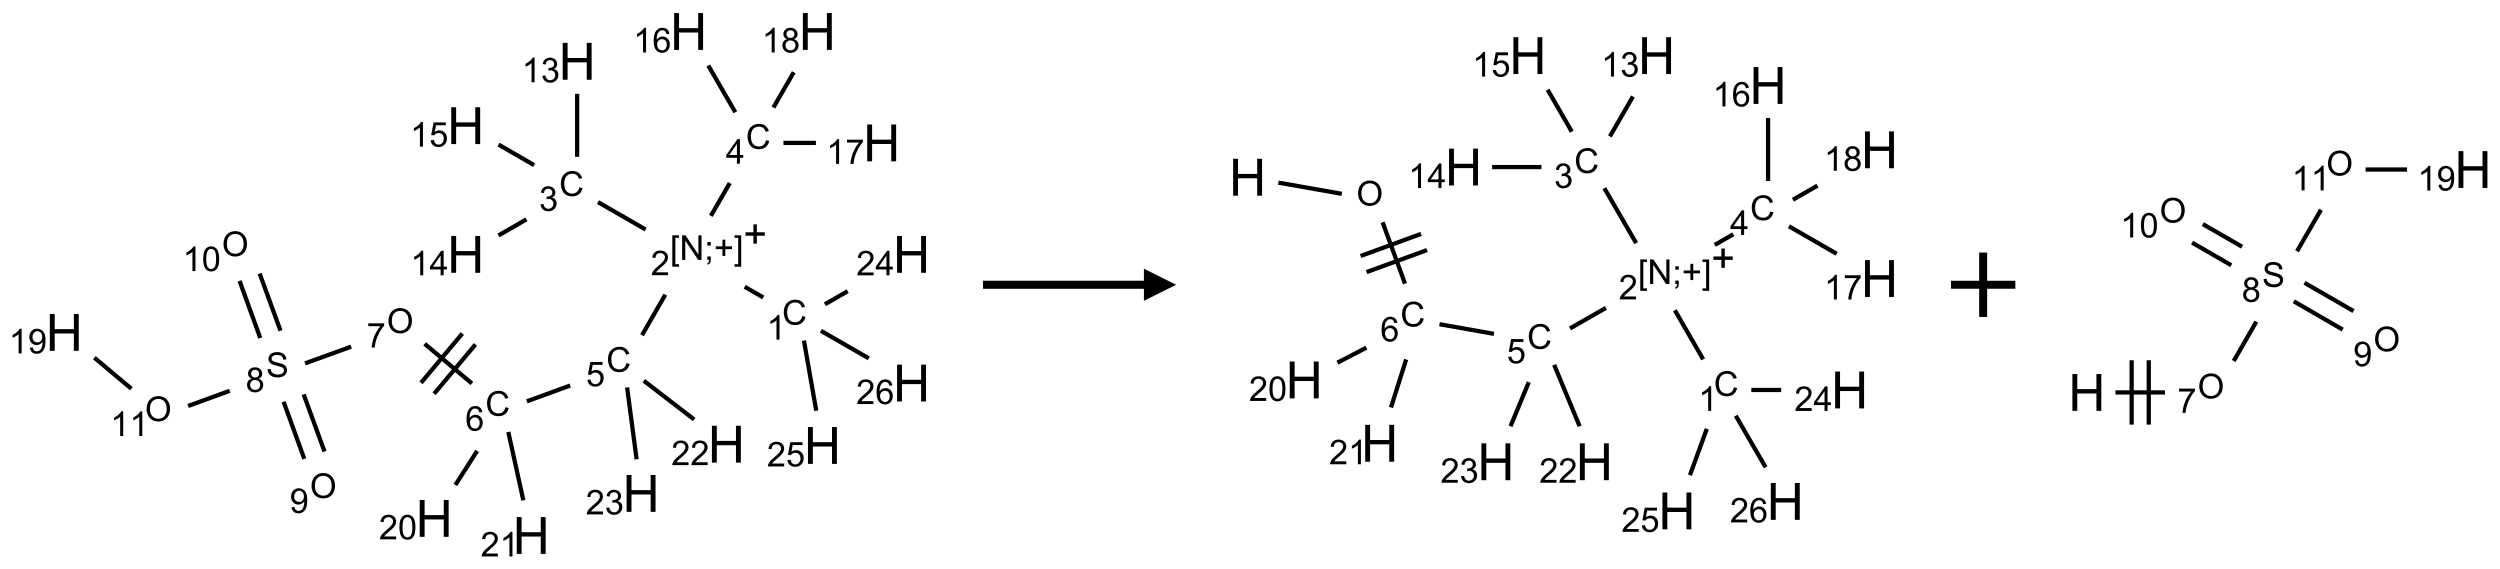 <?xml version="1.0" encoding="UTF-8"?>
<svg xmlns="http://www.w3.org/2000/svg" xmlns:xlink="http://www.w3.org/1999/xlink" width="777" height="177" viewBox="0 0 777 177">
<defs>
<g>
<g id="glyph-0-0">
<path d="M 1.332 0 L 1.332 -6.668 L 6.668 -6.668 L 6.668 0 Z M 1.5 -0.168 L 6.5 -0.168 L 6.5 -6.5 L 1.5 -6.5 Z M 1.5 -0.168 "/>
</g>
<g id="glyph-0-1">
<path d="M 6.27 -2.676 L 7.281 -2.422 C 7.07 -1.594 6.688 -0.961 6.137 -0.523 C 5.586 -0.086 4.914 0.129 4.121 0.129 C 3.297 0.129 2.629 -0.039 2.113 -0.371 C 1.598 -0.707 1.203 -1.191 0.934 -1.828 C 0.664 -2.465 0.531 -3.145 0.531 -3.875 C 0.531 -4.672 0.684 -5.363 0.988 -5.957 C 1.293 -6.547 1.723 -6.996 2.285 -7.305 C 2.844 -7.613 3.461 -7.766 4.137 -7.766 C 4.898 -7.766 5.543 -7.57 6.062 -7.184 C 6.582 -6.793 6.945 -6.246 7.152 -5.543 L 6.156 -5.309 C 5.98 -5.863 5.723 -6.266 5.387 -6.52 C 5.051 -6.773 4.625 -6.902 4.113 -6.902 C 3.527 -6.902 3.039 -6.762 2.645 -6.48 C 2.25 -6.199 1.973 -5.82 1.812 -5.348 C 1.652 -4.871 1.574 -4.383 1.574 -3.879 C 1.574 -3.23 1.668 -2.664 1.855 -2.18 C 2.047 -1.695 2.34 -1.332 2.738 -1.094 C 3.137 -0.855 3.57 -0.734 4.035 -0.734 C 4.602 -0.734 5.082 -0.898 5.473 -1.223 C 5.867 -1.551 6.133 -2.035 6.27 -2.676 Z M 6.27 -2.676 "/>
</g>
<g id="glyph-0-2">
<path d="M 3.973 0 L 3.035 0 L 3.035 -5.973 C 2.809 -5.758 2.516 -5.543 2.148 -5.328 C 1.781 -5.113 1.453 -4.953 1.16 -4.844 L 1.16 -5.75 C 1.684 -5.996 2.145 -6.297 2.535 -6.645 C 2.93 -6.996 3.207 -7.336 3.371 -7.668 L 3.973 -7.668 Z M 3.973 0 "/>
</g>
<g id="glyph-0-3">
<path d="M 0.723 2.121 L 0.723 -7.637 L 2.793 -7.637 L 2.793 -6.859 L 1.66 -6.859 L 1.66 1.344 L 2.793 1.344 L 2.793 2.121 Z M 0.723 2.121 "/>
</g>
<g id="glyph-0-4">
<path d="M 0.812 0 L 0.812 -7.637 L 1.848 -7.637 L 5.859 -1.641 L 5.859 -7.637 L 6.828 -7.637 L 6.828 0 L 5.793 0 L 1.781 -6 L 1.781 0 Z M 0.812 0 "/>
</g>
<g id="glyph-0-5">
<path d="M 0.949 -4.465 L 0.949 -5.531 L 2.016 -5.531 L 2.016 -4.465 Z M 0.949 0 L 0.949 -1.066 L 2.016 -1.066 L 2.016 0 C 2.016 0.391 1.945 0.711 1.809 0.949 C 1.668 1.191 1.449 1.379 1.145 1.512 L 0.887 1.109 C 1.082 1.023 1.23 0.895 1.324 0.727 C 1.418 0.559 1.469 0.316 1.48 0 Z M 0.949 0 "/>
</g>
<g id="glyph-0-6">
<path d="M 2.672 -1.234 L 2.672 -3.328 L 0.594 -3.328 L 0.594 -4.203 L 2.672 -4.203 L 2.672 -6.281 L 3.559 -6.281 L 3.559 -4.203 L 5.637 -4.203 L 5.637 -3.328 L 3.559 -3.328 L 3.559 -1.234 Z M 2.672 -1.234 "/>
</g>
<g id="glyph-0-7">
<path d="M 2.27 2.121 L 0.203 2.121 L 0.203 1.344 L 1.332 1.344 L 1.332 -6.859 L 0.203 -6.859 L 0.203 -7.637 L 2.27 -7.637 Z M 2.27 2.121 "/>
</g>
<g id="glyph-0-8">
<path d="M 5.371 -0.902 L 5.371 0 L 0.324 0 C 0.316 -0.227 0.352 -0.441 0.434 -0.652 C 0.562 -0.996 0.766 -1.332 1.051 -1.668 C 1.332 -2 1.742 -2.387 2.277 -2.824 C 3.105 -3.504 3.668 -4.043 3.957 -4.441 C 4.25 -4.84 4.395 -5.215 4.395 -5.566 C 4.395 -5.938 4.262 -6.254 3.996 -6.508 C 3.73 -6.762 3.387 -6.891 2.957 -6.891 C 2.508 -6.891 2.145 -6.754 1.875 -6.484 C 1.605 -6.215 1.469 -5.84 1.465 -5.359 L 0.5 -5.457 C 0.566 -6.176 0.812 -6.727 1.246 -7.102 C 1.676 -7.477 2.254 -7.668 2.98 -7.668 C 3.711 -7.668 4.293 -7.465 4.719 -7.059 C 5.145 -6.652 5.359 -6.148 5.359 -5.547 C 5.359 -5.242 5.297 -4.941 5.172 -4.645 C 5.047 -4.352 4.84 -4.039 4.551 -3.715 C 4.262 -3.387 3.777 -2.938 3.105 -2.371 C 2.543 -1.898 2.18 -1.578 2.02 -1.41 C 1.859 -1.242 1.73 -1.07 1.625 -0.902 Z M 5.371 -0.902 "/>
</g>
<g id="glyph-0-9">
<path d="M 0.449 -2.016 L 1.387 -2.141 C 1.492 -1.609 1.676 -1.227 1.934 -0.992 C 2.191 -0.758 2.508 -0.641 2.879 -0.641 C 3.32 -0.641 3.695 -0.793 3.996 -1.098 C 4.301 -1.402 4.453 -1.781 4.453 -2.234 C 4.453 -2.664 4.312 -3.02 4.031 -3.301 C 3.75 -3.578 3.391 -3.719 2.957 -3.719 C 2.781 -3.719 2.562 -3.684 2.297 -3.613 L 2.402 -4.438 C 2.465 -4.43 2.516 -4.426 2.551 -4.426 C 2.949 -4.426 3.312 -4.531 3.629 -4.738 C 3.949 -4.949 4.109 -5.27 4.109 -5.703 C 4.109 -6.047 3.992 -6.332 3.762 -6.559 C 3.527 -6.785 3.227 -6.895 2.859 -6.895 C 2.496 -6.895 2.191 -6.781 1.949 -6.551 C 1.707 -6.324 1.547 -5.98 1.48 -5.52 L 0.543 -5.688 C 0.656 -6.316 0.918 -6.805 1.324 -7.148 C 1.73 -7.492 2.234 -7.668 2.84 -7.668 C 3.254 -7.668 3.641 -7.578 3.988 -7.398 C 4.34 -7.219 4.609 -6.977 4.793 -6.668 C 4.98 -6.359 5.074 -6.031 5.074 -5.684 C 5.074 -5.352 4.984 -5.051 4.809 -4.781 C 4.629 -4.512 4.367 -4.297 4.02 -4.137 C 4.473 -4.031 4.824 -3.816 5.074 -3.488 C 5.324 -3.16 5.449 -2.75 5.449 -2.254 C 5.449 -1.59 5.203 -1.023 4.719 -0.559 C 4.234 -0.098 3.617 0.137 2.875 0.137 C 2.203 0.137 1.648 -0.062 1.207 -0.465 C 0.762 -0.863 0.512 -1.379 0.449 -2.016 Z M 0.449 -2.016 "/>
</g>
<g id="glyph-0-10">
<path d="M 3.449 0 L 3.449 -1.828 L 0.137 -1.828 L 0.137 -2.688 L 3.621 -7.637 L 4.387 -7.637 L 4.387 -2.688 L 5.418 -2.688 L 5.418 -1.828 L 4.387 -1.828 L 4.387 0 Z M 3.449 -2.688 L 3.449 -6.129 L 1.059 -2.688 Z M 3.449 -2.688 "/>
</g>
<g id="glyph-0-11">
<path d="M 0.441 -2 L 1.426 -2.082 C 1.5 -1.605 1.668 -1.242 1.934 -1.004 C 2.199 -0.762 2.52 -0.641 2.895 -0.641 C 3.348 -0.641 3.73 -0.812 4.043 -1.152 C 4.355 -1.492 4.512 -1.941 4.512 -2.504 C 4.512 -3.039 4.359 -3.461 4.059 -3.77 C 3.758 -4.078 3.367 -4.234 2.879 -4.234 C 2.578 -4.234 2.305 -4.164 2.062 -4.027 C 1.82 -3.891 1.629 -3.715 1.488 -3.496 L 0.609 -3.609 L 1.348 -7.531 L 5.145 -7.531 L 5.145 -6.637 L 2.098 -6.637 L 1.688 -4.582 C 2.145 -4.902 2.625 -5.062 3.129 -5.062 C 3.797 -5.062 4.359 -4.832 4.816 -4.371 C 5.277 -3.91 5.504 -3.312 5.504 -2.59 C 5.504 -1.898 5.305 -1.301 4.902 -0.797 C 4.41 -0.18 3.742 0.129 2.895 0.129 C 2.199 0.129 1.633 -0.062 1.195 -0.453 C 0.758 -0.844 0.504 -1.359 0.441 -2 Z M 0.441 -2 "/>
</g>
<g id="glyph-0-12">
<path d="M 5.309 -5.766 L 4.375 -5.691 C 4.293 -6.059 4.172 -6.328 4.02 -6.496 C 3.766 -6.762 3.453 -6.895 3.082 -6.895 C 2.785 -6.895 2.523 -6.812 2.297 -6.645 C 2 -6.43 1.77 -6.117 1.598 -5.703 C 1.43 -5.289 1.34 -4.703 1.332 -3.938 C 1.559 -4.281 1.836 -4.535 2.16 -4.703 C 2.488 -4.871 2.828 -4.953 3.188 -4.953 C 3.812 -4.953 4.344 -4.723 4.785 -4.262 C 5.223 -3.801 5.441 -3.207 5.441 -2.48 C 5.441 -2 5.34 -1.555 5.133 -1.145 C 4.926 -0.73 4.641 -0.418 4.281 -0.199 C 3.922 0.02 3.512 0.129 3.051 0.129 C 2.27 0.129 1.633 -0.156 1.141 -0.73 C 0.648 -1.305 0.402 -2.254 0.402 -3.574 C 0.402 -5.051 0.672 -6.121 1.219 -6.793 C 1.695 -7.375 2.336 -7.668 3.141 -7.668 C 3.742 -7.668 4.234 -7.5 4.617 -7.16 C 5 -6.824 5.23 -6.359 5.309 -5.766 Z M 1.48 -2.473 C 1.48 -2.152 1.547 -1.844 1.684 -1.547 C 1.82 -1.25 2.016 -1.027 2.262 -0.871 C 2.508 -0.719 2.766 -0.641 3.035 -0.641 C 3.434 -0.641 3.773 -0.801 4.059 -1.121 C 4.344 -1.441 4.484 -1.875 4.484 -2.422 C 4.484 -2.949 4.344 -3.367 4.062 -3.668 C 3.781 -3.973 3.426 -4.125 3 -4.125 C 2.578 -4.125 2.219 -3.973 1.922 -3.668 C 1.625 -3.363 1.48 -2.969 1.48 -2.473 Z M 1.48 -2.473 "/>
</g>
<g id="glyph-0-13">
<path d="M 0.504 -6.637 L 0.504 -7.535 L 5.449 -7.535 L 5.449 -6.809 C 4.961 -6.289 4.48 -5.602 4.004 -4.746 C 3.527 -3.887 3.156 -3.004 2.895 -2.098 C 2.707 -1.461 2.59 -0.762 2.535 0 L 1.574 0 C 1.582 -0.602 1.703 -1.328 1.926 -2.176 C 2.152 -3.027 2.477 -3.848 2.898 -4.637 C 3.32 -5.426 3.77 -6.094 4.246 -6.637 Z M 0.504 -6.637 "/>
</g>
<g id="glyph-0-14">
<path d="M 1.887 -4.141 C 1.496 -4.281 1.207 -4.484 1.02 -4.75 C 0.832 -5.016 0.738 -5.328 0.738 -5.699 C 0.738 -6.254 0.938 -6.719 1.34 -7.098 C 1.738 -7.477 2.27 -7.668 2.934 -7.668 C 3.598 -7.668 4.137 -7.473 4.543 -7.086 C 4.949 -6.699 5.152 -6.227 5.152 -5.672 C 5.152 -5.316 5.059 -5.008 4.871 -4.746 C 4.688 -4.484 4.406 -4.281 4.027 -4.141 C 4.496 -3.988 4.852 -3.742 5.098 -3.402 C 5.34 -3.062 5.465 -2.656 5.465 -2.184 C 5.465 -1.531 5.234 -0.98 4.77 -0.535 C 4.309 -0.09 3.703 0.129 2.949 0.129 C 2.195 0.129 1.586 -0.094 1.125 -0.539 C 0.664 -0.984 0.434 -1.543 0.434 -2.207 C 0.434 -2.703 0.559 -3.121 0.809 -3.457 C 1.062 -3.793 1.422 -4.02 1.887 -4.141 Z M 1.699 -5.73 C 1.699 -5.367 1.812 -5.074 2.047 -4.844 C 2.281 -4.613 2.582 -4.5 2.953 -4.5 C 3.312 -4.5 3.609 -4.613 3.84 -4.84 C 4.07 -5.066 4.188 -5.348 4.188 -5.676 C 4.188 -6.02 4.07 -6.309 3.832 -6.543 C 3.594 -6.777 3.297 -6.895 2.941 -6.895 C 2.586 -6.895 2.289 -6.781 2.051 -6.551 C 1.816 -6.324 1.699 -6.047 1.699 -5.73 Z M 1.395 -2.203 C 1.395 -1.938 1.461 -1.676 1.586 -1.426 C 1.711 -1.176 1.902 -0.984 2.152 -0.848 C 2.402 -0.711 2.672 -0.641 2.957 -0.641 C 3.406 -0.641 3.777 -0.785 4.066 -1.074 C 4.359 -1.363 4.504 -1.727 4.504 -2.172 C 4.504 -2.625 4.355 -2.996 4.055 -3.293 C 3.754 -3.586 3.379 -3.734 2.926 -3.734 C 2.484 -3.734 2.121 -3.59 1.832 -3.297 C 1.543 -3.004 1.395 -2.641 1.395 -2.203 Z M 1.395 -2.203 "/>
</g>
<g id="glyph-0-15">
<path d="M 0.516 -3.719 C 0.516 -4.984 0.855 -5.977 1.535 -6.695 C 2.215 -7.414 3.094 -7.77 4.172 -7.77 C 4.875 -7.77 5.512 -7.602 6.078 -7.266 C 6.645 -6.93 7.074 -6.461 7.371 -5.855 C 7.668 -5.254 7.816 -4.57 7.816 -3.809 C 7.816 -3.035 7.66 -2.34 7.348 -1.73 C 7.035 -1.117 6.594 -0.656 6.02 -0.34 C 5.449 -0.027 4.828 0.129 4.168 0.129 C 3.449 0.129 2.805 -0.043 2.238 -0.391 C 1.672 -0.738 1.246 -1.211 0.953 -1.812 C 0.66 -2.414 0.516 -3.047 0.516 -3.719 Z M 1.559 -3.703 C 1.559 -2.781 1.805 -2.059 2.301 -1.527 C 2.793 -1 3.414 -0.734 4.16 -0.734 C 4.922 -0.734 5.547 -1 6.039 -1.535 C 6.531 -2.07 6.777 -2.828 6.777 -3.812 C 6.777 -4.434 6.672 -4.977 6.461 -5.441 C 6.25 -5.902 5.945 -6.262 5.539 -6.52 C 5.133 -6.773 4.68 -6.902 4.176 -6.902 C 3.461 -6.902 2.848 -6.656 2.332 -6.164 C 1.816 -5.672 1.559 -4.852 1.559 -3.703 Z M 1.559 -3.703 "/>
</g>
<g id="glyph-0-16">
<path d="M 0.48 -2.453 L 1.434 -2.535 C 1.477 -2.152 1.582 -1.84 1.746 -1.598 C 1.91 -1.352 2.168 -1.152 2.516 -1.004 C 2.863 -0.852 3.254 -0.777 3.688 -0.777 C 4.074 -0.777 4.414 -0.832 4.707 -0.949 C 5.004 -1.062 5.223 -1.219 5.367 -1.418 C 5.512 -1.617 5.582 -1.836 5.582 -2.074 C 5.582 -2.312 5.516 -2.523 5.375 -2.699 C 5.234 -2.879 5.008 -3.031 4.688 -3.152 C 4.484 -3.23 4.031 -3.355 3.328 -3.523 C 2.625 -3.691 2.137 -3.852 1.855 -4 C 1.488 -4.191 1.219 -4.43 1.039 -4.711 C 0.859 -4.992 0.77 -5.312 0.77 -5.66 C 0.77 -6.047 0.879 -6.406 1.098 -6.742 C 1.316 -7.078 1.637 -7.332 2.059 -7.504 C 2.477 -7.68 2.945 -7.766 3.457 -7.766 C 4.023 -7.766 4.523 -7.676 4.957 -7.492 C 5.387 -7.309 5.719 -7.043 5.953 -6.688 C 6.188 -6.332 6.312 -5.934 6.328 -5.484 L 5.359 -5.41 C 5.309 -5.895 5.133 -6.258 4.832 -6.504 C 4.531 -6.75 4.086 -6.875 3.5 -6.875 C 2.891 -6.875 2.445 -6.762 2.164 -6.539 C 1.883 -6.316 1.746 -6.047 1.746 -5.73 C 1.746 -5.457 1.844 -5.23 2.043 -5.051 C 2.238 -4.875 2.742 -4.695 3.566 -4.508 C 4.387 -4.32 4.949 -4.16 5.254 -4.02 C 5.699 -3.816 6.027 -3.555 6.238 -3.242 C 6.449 -2.93 6.559 -2.566 6.559 -2.156 C 6.559 -1.75 6.441 -1.367 6.207 -1.008 C 5.977 -0.648 5.641 -0.367 5.207 -0.168 C 4.77 0.031 4.281 0.129 3.734 0.129 C 3.043 0.129 2.465 0.031 1.996 -0.172 C 1.531 -0.375 1.164 -0.676 0.898 -1.082 C 0.633 -1.484 0.492 -1.941 0.48 -2.453 Z M 0.48 -2.453 "/>
</g>
<g id="glyph-0-17">
<path d="M 0.582 -1.766 L 1.484 -1.848 C 1.562 -1.426 1.707 -1.117 1.922 -0.926 C 2.137 -0.734 2.414 -0.641 2.75 -0.641 C 3.039 -0.641 3.289 -0.707 3.508 -0.84 C 3.727 -0.973 3.902 -1.148 4.043 -1.367 C 4.18 -1.586 4.297 -1.887 4.391 -2.262 C 4.484 -2.637 4.531 -3.016 4.531 -3.406 C 4.531 -3.449 4.531 -3.512 4.527 -3.594 C 4.34 -3.297 4.082 -3.055 3.758 -2.867 C 3.434 -2.68 3.082 -2.59 2.703 -2.59 C 2.07 -2.59 1.535 -2.816 1.098 -3.277 C 0.66 -3.734 0.441 -4.34 0.441 -5.09 C 0.441 -5.863 0.672 -6.484 1.129 -6.957 C 1.586 -7.43 2.156 -7.668 2.844 -7.668 C 3.34 -7.668 3.793 -7.531 4.207 -7.266 C 4.617 -7 4.93 -6.617 5.145 -6.121 C 5.355 -5.629 5.465 -4.91 5.465 -3.973 C 5.465 -2.996 5.359 -2.223 5.145 -1.645 C 4.934 -1.066 4.617 -0.625 4.199 -0.324 C 3.781 -0.02 3.293 0.129 2.73 0.129 C 2.133 0.129 1.645 -0.035 1.266 -0.367 C 0.887 -0.699 0.66 -1.164 0.582 -1.766 Z M 4.422 -5.137 C 4.422 -5.676 4.277 -6.102 3.992 -6.418 C 3.707 -6.734 3.359 -6.891 2.957 -6.891 C 2.543 -6.891 2.18 -6.719 1.871 -6.379 C 1.562 -6.039 1.406 -5.598 1.406 -5.059 C 1.406 -4.57 1.555 -4.176 1.848 -3.871 C 2.141 -3.566 2.5 -3.418 2.934 -3.418 C 3.367 -3.418 3.723 -3.57 4.004 -3.871 C 4.281 -4.176 4.422 -4.598 4.422 -5.137 Z M 4.422 -5.137 "/>
</g>
<g id="glyph-0-18">
<path d="M 0.441 -3.766 C 0.441 -4.668 0.535 -5.395 0.723 -5.945 C 0.906 -6.496 1.184 -6.922 1.551 -7.219 C 1.918 -7.516 2.375 -7.668 2.934 -7.668 C 3.344 -7.668 3.703 -7.586 4.012 -7.418 C 4.32 -7.254 4.574 -7.016 4.777 -6.707 C 4.977 -6.395 5.137 -6.016 5.25 -5.57 C 5.363 -5.125 5.422 -4.523 5.422 -3.766 C 5.422 -2.871 5.328 -2.148 5.145 -1.598 C 4.961 -1.047 4.688 -0.621 4.32 -0.32 C 3.953 -0.02 3.492 0.129 2.934 0.129 C 2.195 0.129 1.617 -0.133 1.199 -0.66 C 0.695 -1.297 0.441 -2.332 0.441 -3.766 Z M 1.406 -3.766 C 1.406 -2.512 1.555 -1.68 1.848 -1.262 C 2.141 -0.848 2.5 -0.641 2.934 -0.641 C 3.363 -0.641 3.727 -0.848 4.02 -1.266 C 4.312 -1.684 4.457 -2.516 4.457 -3.766 C 4.457 -5.023 4.312 -5.859 4.02 -6.27 C 3.727 -6.684 3.359 -6.891 2.922 -6.891 C 2.492 -6.891 2.148 -6.707 1.891 -6.344 C 1.566 -5.879 1.406 -5.02 1.406 -3.766 Z M 1.406 -3.766 "/>
</g>
<g id="glyph-1-0">
<path d="M 2 0 L 2 -10 L 10 -10 L 10 0 Z M 2.25 -0.25 L 9.75 -0.25 L 9.75 -9.75 L 2.25 -9.75 Z M 2.25 -0.25 "/>
</g>
<g id="glyph-1-1">
<path d="M 1.281 0 L 1.281 -11.453 L 2.797 -11.453 L 2.797 -6.75 L 8.75 -6.75 L 8.75 -11.453 L 10.266 -11.453 L 10.266 0 L 8.75 0 L 8.75 -5.398 L 2.797 -5.398 L 2.797 0 Z M 1.281 0 "/>
</g>
</g>
</defs>
<path fill="none" stroke-width="0.033" stroke-linecap="butt" stroke-linejoin="miter" stroke="rgb(0%, 0%, 0%)" stroke-opacity="1" stroke-miterlimit="10" d="M 5.431 2.067 L 5.287 1.984 " transform="matrix(40, 0, 0, 40, 19.977, 9.775)"/>
<path fill="none" stroke-width="0.033" stroke-linecap="butt" stroke-linejoin="miter" stroke="rgb(0%, 0%, 0%)" stroke-opacity="1" stroke-miterlimit="10" d="M 4.517 1.539 L 4.147 1.326 " transform="matrix(40, 0, 0, 40, 19.977, 9.775)"/>
<path fill="none" stroke-width="0.033" stroke-linecap="butt" stroke-linejoin="miter" stroke="rgb(0%, 0%, 0%)" stroke-opacity="1" stroke-miterlimit="10" d="M 3.985 0.974 L 3.985 0.485 " transform="matrix(40, 0, 0, 40, 19.977, 9.775)"/>
<path fill="none" stroke-width="0.033" stroke-linecap="butt" stroke-linejoin="miter" stroke="rgb(0%, 0%, 0%)" stroke-opacity="1" stroke-miterlimit="10" d="M 3.591 1.46 L 3.374 1.585 " transform="matrix(40, 0, 0, 40, 19.977, 9.775)"/>
<path fill="none" stroke-width="0.033" stroke-linecap="butt" stroke-linejoin="miter" stroke="rgb(0%, 0%, 0%)" stroke-opacity="1" stroke-miterlimit="10" d="M 3.651 1.039 L 3.374 0.879 " transform="matrix(40, 0, 0, 40, 19.977, 9.775)"/>
<path fill="none" stroke-width="0.033" stroke-linecap="butt" stroke-linejoin="miter" stroke="rgb(0%, 0%, 0%)" stroke-opacity="1" stroke-miterlimit="10" d="M 5.024 1.433 L 5.171 1.178 " transform="matrix(40, 0, 0, 40, 19.977, 9.775)"/>
<path fill="none" stroke-width="0.033" stroke-linecap="butt" stroke-linejoin="miter" stroke="rgb(0%, 0%, 0%)" stroke-opacity="1" stroke-miterlimit="10" d="M 5.214 0.628 L 5.004 0.265 " transform="matrix(40, 0, 0, 40, 19.977, 9.775)"/>
<path fill="none" stroke-width="0.033" stroke-linecap="butt" stroke-linejoin="miter" stroke="rgb(0%, 0%, 0%)" stroke-opacity="1" stroke-miterlimit="10" d="M 5.588 0.866 L 5.84 0.866 " transform="matrix(40, 0, 0, 40, 19.977, 9.775)"/>
<path fill="none" stroke-width="0.033" stroke-linecap="butt" stroke-linejoin="miter" stroke="rgb(0%, 0%, 0%)" stroke-opacity="1" stroke-miterlimit="10" d="M 5.51 0.591 L 5.668 0.317 " transform="matrix(40, 0, 0, 40, 19.977, 9.775)"/>
<path fill="none" stroke-width="0.033" stroke-linecap="butt" stroke-linejoin="miter" stroke="rgb(0%, 0%, 0%)" stroke-opacity="1" stroke-miterlimit="10" d="M 4.67 2.045 L 4.489 2.36 " transform="matrix(40, 0, 0, 40, 19.977, 9.775)"/>
<path fill="none" stroke-width="0.033" stroke-linecap="butt" stroke-linejoin="miter" stroke="rgb(0%, 0%, 0%)" stroke-opacity="1" stroke-miterlimit="10" d="M 3.931 2.751 L 3.594 2.874 " transform="matrix(40, 0, 0, 40, 19.977, 9.775)"/>
<path fill="none" stroke-width="0.033" stroke-linecap="butt" stroke-linejoin="miter" stroke="rgb(0%, 0%, 0%)" stroke-opacity="1" stroke-miterlimit="10" d="M 3.167 2.735 L 2.8 2.427 " transform="matrix(40, 0, 0, 40, 19.977, 9.775)"/>
<path fill="none" stroke-width="0.033" stroke-linecap="butt" stroke-linejoin="miter" stroke="rgb(0%, 0%, 0%)" stroke-opacity="1" stroke-miterlimit="10" d="M 3.093 2.347 L 2.772 2.73 " transform="matrix(40, 0, 0, 40, 19.977, 9.775)"/>
<path fill="none" stroke-width="0.033" stroke-linecap="butt" stroke-linejoin="miter" stroke="rgb(0%, 0%, 0%)" stroke-opacity="1" stroke-miterlimit="10" d="M 3.195 2.432 L 2.874 2.815 " transform="matrix(40, 0, 0, 40, 19.977, 9.775)"/>
<path fill="none" stroke-width="0.033" stroke-linecap="butt" stroke-linejoin="miter" stroke="rgb(0%, 0%, 0%)" stroke-opacity="1" stroke-miterlimit="10" d="M 2.229 2.449 L 1.871 2.579 " transform="matrix(40, 0, 0, 40, 19.977, 9.775)"/>
<path fill="none" stroke-width="0.033" stroke-linecap="butt" stroke-linejoin="miter" stroke="rgb(0%, 0%, 0%)" stroke-opacity="1" stroke-miterlimit="10" d="M 1.704 2.877 L 1.865 3.321 " transform="matrix(40, 0, 0, 40, 19.977, 9.775)"/>
<path fill="none" stroke-width="0.033" stroke-linecap="butt" stroke-linejoin="miter" stroke="rgb(0%, 0%, 0%)" stroke-opacity="1" stroke-miterlimit="10" d="M 1.86 2.82 L 2.022 3.264 " transform="matrix(40, 0, 0, 40, 19.977, 9.775)"/>
<path fill="none" stroke-width="0.033" stroke-linecap="butt" stroke-linejoin="miter" stroke="rgb(0%, 0%, 0%)" stroke-opacity="1" stroke-miterlimit="10" d="M 1.68 2.325 L 1.518 1.881 " transform="matrix(40, 0, 0, 40, 19.977, 9.775)"/>
<path fill="none" stroke-width="0.033" stroke-linecap="butt" stroke-linejoin="miter" stroke="rgb(0%, 0%, 0%)" stroke-opacity="1" stroke-miterlimit="10" d="M 1.523 2.382 L 1.362 1.938 " transform="matrix(40, 0, 0, 40, 19.977, 9.775)"/>
<path fill="none" stroke-width="0.033" stroke-linecap="butt" stroke-linejoin="miter" stroke="rgb(0%, 0%, 0%)" stroke-opacity="1" stroke-miterlimit="10" d="M 1.286 2.792 L 0.962 2.91 " transform="matrix(40, 0, 0, 40, 19.977, 9.775)"/>
<path fill="none" stroke-width="0.033" stroke-linecap="butt" stroke-linejoin="miter" stroke="rgb(0%, 0%, 0%)" stroke-opacity="1" stroke-miterlimit="10" d="M 0.521 2.776 L 0.234 2.535 " transform="matrix(40, 0, 0, 40, 19.977, 9.775)"/>
<path fill="none" stroke-width="0.033" stroke-linecap="butt" stroke-linejoin="miter" stroke="rgb(0%, 0%, 0%)" stroke-opacity="1" stroke-miterlimit="10" d="M 3.208 3.259 L 3.039 3.524 " transform="matrix(40, 0, 0, 40, 19.977, 9.775)"/>
<path fill="none" stroke-width="0.033" stroke-linecap="butt" stroke-linejoin="miter" stroke="rgb(0%, 0%, 0%)" stroke-opacity="1" stroke-miterlimit="10" d="M 3.45 3.112 L 3.567 3.643 " transform="matrix(40, 0, 0, 40, 19.977, 9.775)"/>
<path fill="none" stroke-width="0.033" stroke-linecap="butt" stroke-linejoin="miter" stroke="rgb(0%, 0%, 0%)" stroke-opacity="1" stroke-miterlimit="10" d="M 4.503 2.714 L 4.894 3.015 " transform="matrix(40, 0, 0, 40, 19.977, 9.775)"/>
<path fill="none" stroke-width="0.033" stroke-linecap="butt" stroke-linejoin="miter" stroke="rgb(0%, 0%, 0%)" stroke-opacity="1" stroke-miterlimit="10" d="M 4.373 2.766 L 4.447 3.324 " transform="matrix(40, 0, 0, 40, 19.977, 9.775)"/>
<path fill="none" stroke-width="0.033" stroke-linecap="butt" stroke-linejoin="miter" stroke="rgb(0%, 0%, 0%)" stroke-opacity="1" stroke-miterlimit="10" d="M 5.91 2.12 L 6.087 2.018 " transform="matrix(40, 0, 0, 40, 19.977, 9.775)"/>
<path fill="none" stroke-width="0.033" stroke-linecap="butt" stroke-linejoin="miter" stroke="rgb(0%, 0%, 0%)" stroke-opacity="1" stroke-miterlimit="10" d="M 5.747 2.402 L 5.843 2.947 " transform="matrix(40, 0, 0, 40, 19.977, 9.775)"/>
<path fill="none" stroke-width="0.033" stroke-linecap="butt" stroke-linejoin="miter" stroke="rgb(0%, 0%, 0%)" stroke-opacity="1" stroke-miterlimit="10" d="M 5.879 2.326 L 6.251 2.54 " transform="matrix(40, 0, 0, 40, 19.977, 9.775)"/>
<g fill="rgb(0%, 0%, 0%)" fill-opacity="1">
<use xlink:href="#glyph-0-1" x="243.07" y="100.902"/>
</g>
<g fill="rgb(0%, 0%, 0%)" fill-opacity="1">
<use xlink:href="#glyph-0-2" x="238.293" y="105.539"/>
</g>
<g fill="rgb(0%, 0%, 0%)" fill-opacity="1">
<use xlink:href="#glyph-0-3" x="208.234" y="80.77"/>
<use xlink:href="#glyph-0-4" x="211.198" y="80.77"/>
<use xlink:href="#glyph-0-5" x="218.901" y="80.77"/>
<use xlink:href="#glyph-0-6" x="221.865" y="80.77"/>
<use xlink:href="#glyph-0-7" x="228.094" y="80.77"/>
</g>
<g fill="rgb(0%, 0%, 0%)" fill-opacity="1">
<use xlink:href="#glyph-0-8" x="202.258" y="85.539"/>
</g>
<path fill-rule="nonzero" fill="rgb(0%, 0%, 0%)" fill-opacity="1" d="M 231.699 72.199 L 234.164 72.199 L 234.164 69.734 L 235.23 69.734 L 235.23 72.199 L 237.695 72.199 L 237.695 73.266 L 235.23 73.266 L 235.23 75.73 L 234.164 75.73 L 234.164 73.266 L 231.699 73.266 "/>
<g fill="rgb(0%, 0%, 0%)" fill-opacity="1">
<use xlink:href="#glyph-0-1" x="173.789" y="60.902"/>
</g>
<g fill="rgb(0%, 0%, 0%)" fill-opacity="1">
<use xlink:href="#glyph-0-9" x="167.539" y="65.539"/>
</g>
<g fill="rgb(0%, 0%, 0%)" fill-opacity="1">
<use xlink:href="#glyph-1-1" x="173.609" y="24.785"/>
</g>
<g fill="rgb(0%, 0%, 0%)" fill-opacity="1">
<use xlink:href="#glyph-0-2" x="162.176" y="25.578"/>
<use xlink:href="#glyph-0-9" x="168.108" y="25.578"/>
</g>
<g fill="rgb(0%, 0%, 0%)" fill-opacity="1">
<use xlink:href="#glyph-1-1" x="138.969" y="84.785"/>
</g>
<g fill="rgb(0%, 0%, 0%)" fill-opacity="1">
<use xlink:href="#glyph-0-2" x="127.566" y="85.578"/>
<use xlink:href="#glyph-0-10" x="133.499" y="85.578"/>
</g>
<g fill="rgb(0%, 0%, 0%)" fill-opacity="1">
<use xlink:href="#glyph-1-1" x="138.969" y="44.785"/>
</g>
<g fill="rgb(0%, 0%, 0%)" fill-opacity="1">
<use xlink:href="#glyph-0-2" x="127.477" y="45.578"/>
<use xlink:href="#glyph-0-11" x="133.409" y="45.578"/>
</g>
<g fill="rgb(0%, 0%, 0%)" fill-opacity="1">
<use xlink:href="#glyph-0-1" x="231.805" y="46.262"/>
</g>
<g fill="rgb(0%, 0%, 0%)" fill-opacity="1">
<use xlink:href="#glyph-0-10" x="225.586" y="50.867"/>
</g>
<g fill="rgb(0%, 0%, 0%)" fill-opacity="1">
<use xlink:href="#glyph-1-1" x="208.25" y="15.504"/>
</g>
<g fill="rgb(0%, 0%, 0%)" fill-opacity="1">
<use xlink:href="#glyph-0-2" x="196.82" y="16.297"/>
<use xlink:href="#glyph-0-12" x="202.753" y="16.297"/>
</g>
<g fill="rgb(0%, 0%, 0%)" fill-opacity="1">
<use xlink:href="#glyph-1-1" x="268.25" y="50.145"/>
</g>
<g fill="rgb(0%, 0%, 0%)" fill-opacity="1">
<use xlink:href="#glyph-0-2" x="256.816" y="50.938"/>
<use xlink:href="#glyph-0-13" x="262.749" y="50.938"/>
</g>
<g fill="rgb(0%, 0%, 0%)" fill-opacity="1">
<use xlink:href="#glyph-1-1" x="248.25" y="15.504"/>
</g>
<g fill="rgb(0%, 0%, 0%)" fill-opacity="1">
<use xlink:href="#glyph-0-2" x="236.801" y="16.297"/>
<use xlink:href="#glyph-0-14" x="242.733" y="16.297"/>
</g>
<g fill="rgb(0%, 0%, 0%)" fill-opacity="1">
<use xlink:href="#glyph-0-1" x="188.43" y="115.543"/>
</g>
<g fill="rgb(0%, 0%, 0%)" fill-opacity="1">
<use xlink:href="#glyph-0-11" x="182.121" y="120.047"/>
</g>
<g fill="rgb(0%, 0%, 0%)" fill-opacity="1">
<use xlink:href="#glyph-0-1" x="150.844" y="129.223"/>
</g>
<g fill="rgb(0%, 0%, 0%)" fill-opacity="1">
<use xlink:href="#glyph-0-12" x="144.598" y="133.859"/>
</g>
<g fill="rgb(0%, 0%, 0%)" fill-opacity="1">
<use xlink:href="#glyph-0-15" x="120.215" y="103.516"/>
</g>
<g fill="rgb(0%, 0%, 0%)" fill-opacity="1">
<use xlink:href="#glyph-0-13" x="113.949" y="108.02"/>
</g>
<g fill="rgb(0%, 0%, 0%)" fill-opacity="1">
<use xlink:href="#glyph-0-16" x="82.664" y="117.191"/>
</g>
<g fill="rgb(0%, 0%, 0%)" fill-opacity="1">
<use xlink:href="#glyph-0-14" x="76.348" y="121.828"/>
</g>
<g fill="rgb(0%, 0%, 0%)" fill-opacity="1">
<use xlink:href="#glyph-0-15" x="96.309" y="154.785"/>
</g>
<g fill="rgb(0%, 0%, 0%)" fill-opacity="1">
<use xlink:href="#glyph-0-17" x="90.027" y="159.418"/>
</g>
<g fill="rgb(0%, 0%, 0%)" fill-opacity="1">
<use xlink:href="#glyph-0-15" x="68.949" y="79.609"/>
</g>
<g fill="rgb(0%, 0%, 0%)" fill-opacity="1">
<use xlink:href="#glyph-0-2" x="56.773" y="84.242"/>
<use xlink:href="#glyph-0-18" x="62.706" y="84.242"/>
</g>
<g fill="rgb(0%, 0%, 0%)" fill-opacity="1">
<use xlink:href="#glyph-0-15" x="45.043" y="130.879"/>
</g>
<g fill="rgb(0%, 0%, 0%)" fill-opacity="1">
<use xlink:href="#glyph-0-2" x="34.316" y="135.512"/>
<use xlink:href="#glyph-0-2" x="40.249" y="135.512"/>
</g>
<g fill="rgb(0%, 0%, 0%)" fill-opacity="1">
<use xlink:href="#glyph-1-1" x="14.203" y="109.047"/>
</g>
<g fill="rgb(0%, 0%, 0%)" fill-opacity="1">
<use xlink:href="#glyph-0-2" x="2.754" y="109.836"/>
<use xlink:href="#glyph-0-17" x="8.686" y="109.836"/>
</g>
<g fill="rgb(0%, 0%, 0%)" fill-opacity="1">
<use xlink:href="#glyph-1-1" x="129.172" y="166.844"/>
</g>
<g fill="rgb(0%, 0%, 0%)" fill-opacity="1">
<use xlink:href="#glyph-0-8" x="117.766" y="167.633"/>
<use xlink:href="#glyph-0-18" x="123.698" y="167.633"/>
</g>
<g fill="rgb(0%, 0%, 0%)" fill-opacity="1">
<use xlink:href="#glyph-1-1" x="159.32" y="172.16"/>
</g>
<g fill="rgb(0%, 0%, 0%)" fill-opacity="1">
<use xlink:href="#glyph-0-8" x="149.363" y="172.949"/>
<use xlink:href="#glyph-0-2" x="155.296" y="172.949"/>
</g>
<g fill="rgb(0%, 0%, 0%)" fill-opacity="1">
<use xlink:href="#glyph-1-1" x="219.984" y="143.777"/>
</g>
<g fill="rgb(0%, 0%, 0%)" fill-opacity="1">
<use xlink:href="#glyph-0-8" x="208.629" y="144.57"/>
<use xlink:href="#glyph-0-8" x="214.561" y="144.57"/>
</g>
<g fill="rgb(0%, 0%, 0%)" fill-opacity="1">
<use xlink:href="#glyph-1-1" x="193.473" y="159.082"/>
</g>
<g fill="rgb(0%, 0%, 0%)" fill-opacity="1">
<use xlink:href="#glyph-0-8" x="182.039" y="159.875"/>
<use xlink:href="#glyph-0-9" x="187.971" y="159.875"/>
</g>
<g fill="rgb(0%, 0%, 0%)" fill-opacity="1">
<use xlink:href="#glyph-1-1" x="277.531" y="84.785"/>
</g>
<g fill="rgb(0%, 0%, 0%)" fill-opacity="1">
<use xlink:href="#glyph-0-8" x="266.133" y="85.578"/>
<use xlink:href="#glyph-0-10" x="272.065" y="85.578"/>
</g>
<g fill="rgb(0%, 0%, 0%)" fill-opacity="1">
<use xlink:href="#glyph-1-1" x="249.836" y="144.176"/>
</g>
<g fill="rgb(0%, 0%, 0%)" fill-opacity="1">
<use xlink:href="#glyph-0-8" x="238.348" y="144.969"/>
<use xlink:href="#glyph-0-11" x="244.28" y="144.969"/>
</g>
<g fill="rgb(0%, 0%, 0%)" fill-opacity="1">
<use xlink:href="#glyph-1-1" x="277.531" y="124.785"/>
</g>
<g fill="rgb(0%, 0%, 0%)" fill-opacity="1">
<use xlink:href="#glyph-0-8" x="266.105" y="125.578"/>
<use xlink:href="#glyph-0-12" x="272.038" y="125.578"/>
</g>
<path fill-rule="nonzero" fill="rgb(0%, 0%, 0%)" fill-opacity="1" d="M 305.527 89.75 L 355.527 89.75 L 355.527 93.5 L 365.527 88.5 L 355.527 83.5 L 355.527 87.25 L 305.527 87.25 "/>
<path fill="none" stroke-width="0.033" stroke-linecap="butt" stroke-linejoin="miter" stroke="rgb(0%, 0%, 0%)" stroke-opacity="1" stroke-miterlimit="10" d="M 0.239 0.987 L 0.732 1.074 " transform="matrix(40, 0, 0, 40, 387.754, 17.283)"/>
<path fill="none" stroke-width="0.033" stroke-linecap="butt" stroke-linejoin="miter" stroke="rgb(0%, 0%, 0%)" stroke-opacity="1" stroke-miterlimit="10" d="M 1.049 1.295 L 1.223 1.772 " transform="matrix(40, 0, 0, 40, 387.754, 17.283)"/>
<path fill="none" stroke-width="0.033" stroke-linecap="butt" stroke-linejoin="miter" stroke="rgb(0%, 0%, 0%)" stroke-opacity="1" stroke-miterlimit="10" d="M 0.924 1.682 L 1.394 1.511 " transform="matrix(40, 0, 0, 40, 387.754, 17.283)"/>
<path fill="none" stroke-width="0.033" stroke-linecap="butt" stroke-linejoin="miter" stroke="rgb(0%, 0%, 0%)" stroke-opacity="1" stroke-miterlimit="10" d="M 0.878 1.557 L 1.348 1.385 " transform="matrix(40, 0, 0, 40, 387.754, 17.283)"/>
<path fill="none" stroke-width="0.033" stroke-linecap="butt" stroke-linejoin="miter" stroke="rgb(0%, 0%, 0%)" stroke-opacity="1" stroke-miterlimit="10" d="M 1.491 2.087 L 1.914 2.162 " transform="matrix(40, 0, 0, 40, 387.754, 17.283)"/>
<path fill="none" stroke-width="0.033" stroke-linecap="butt" stroke-linejoin="miter" stroke="rgb(0%, 0%, 0%)" stroke-opacity="1" stroke-miterlimit="10" d="M 2.505 2.12 L 2.784 1.96 " transform="matrix(40, 0, 0, 40, 387.754, 17.283)"/>
<path fill="none" stroke-width="0.033" stroke-linecap="butt" stroke-linejoin="miter" stroke="rgb(0%, 0%, 0%)" stroke-opacity="1" stroke-miterlimit="10" d="M 3.32 1.979 L 3.54 2.36 " transform="matrix(40, 0, 0, 40, 387.754, 17.283)"/>
<path fill="none" stroke-width="0.033" stroke-linecap="butt" stroke-linejoin="miter" stroke="rgb(0%, 0%, 0%)" stroke-opacity="1" stroke-miterlimit="10" d="M 3.914 2.598 L 4.146 2.598 " transform="matrix(40, 0, 0, 40, 387.754, 17.283)"/>
<path fill="none" stroke-width="0.033" stroke-linecap="butt" stroke-linejoin="miter" stroke="rgb(0%, 0%, 0%)" stroke-opacity="1" stroke-miterlimit="10" d="M 3.568 2.9 L 3.437 3.26 " transform="matrix(40, 0, 0, 40, 387.754, 17.283)"/>
<path fill="none" stroke-width="0.033" stroke-linecap="butt" stroke-linejoin="miter" stroke="rgb(0%, 0%, 0%)" stroke-opacity="1" stroke-miterlimit="10" d="M 3.793 2.798 L 4.025 3.199 " transform="matrix(40, 0, 0, 40, 387.754, 17.283)"/>
<path fill="none" stroke-width="0.033" stroke-linecap="butt" stroke-linejoin="miter" stroke="rgb(0%, 0%, 0%)" stroke-opacity="1" stroke-miterlimit="10" d="M 3.019 1.457 L 2.772 1.03 " transform="matrix(40, 0, 0, 40, 387.754, 17.283)"/>
<path fill="none" stroke-width="0.033" stroke-linecap="butt" stroke-linejoin="miter" stroke="rgb(0%, 0%, 0%)" stroke-opacity="1" stroke-miterlimit="10" d="M 2.815 0.628 L 2.994 0.318 " transform="matrix(40, 0, 0, 40, 387.754, 17.283)"/>
<path fill="none" stroke-width="0.033" stroke-linecap="butt" stroke-linejoin="miter" stroke="rgb(0%, 0%, 0%)" stroke-opacity="1" stroke-miterlimit="10" d="M 2.283 0.866 L 1.9 0.866 " transform="matrix(40, 0, 0, 40, 387.754, 17.283)"/>
<path fill="none" stroke-width="0.033" stroke-linecap="butt" stroke-linejoin="miter" stroke="rgb(0%, 0%, 0%)" stroke-opacity="1" stroke-miterlimit="10" d="M 2.519 0.591 L 2.331 0.265 " transform="matrix(40, 0, 0, 40, 387.754, 17.283)"/>
<path fill="none" stroke-width="0.033" stroke-linecap="butt" stroke-linejoin="miter" stroke="rgb(0%, 0%, 0%)" stroke-opacity="1" stroke-miterlimit="10" d="M 3.63 1.471 L 3.774 1.388 " transform="matrix(40, 0, 0, 40, 387.754, 17.283)"/>
<path fill="none" stroke-width="0.033" stroke-linecap="butt" stroke-linejoin="miter" stroke="rgb(0%, 0%, 0%)" stroke-opacity="1" stroke-miterlimit="10" d="M 4.044 0.974 L 4.044 0.485 " transform="matrix(40, 0, 0, 40, 387.754, 17.283)"/>
<path fill="none" stroke-width="0.033" stroke-linecap="butt" stroke-linejoin="miter" stroke="rgb(0%, 0%, 0%)" stroke-opacity="1" stroke-miterlimit="10" d="M 4.206 1.326 L 4.577 1.54 " transform="matrix(40, 0, 0, 40, 387.754, 17.283)"/>
<path fill="none" stroke-width="0.033" stroke-linecap="butt" stroke-linejoin="miter" stroke="rgb(0%, 0%, 0%)" stroke-opacity="1" stroke-miterlimit="10" d="M 4.237 1.12 L 4.428 1.01 " transform="matrix(40, 0, 0, 40, 387.754, 17.283)"/>
<path fill="none" stroke-width="0.033" stroke-linecap="butt" stroke-linejoin="miter" stroke="rgb(0%, 0%, 0%)" stroke-opacity="1" stroke-miterlimit="10" d="M 2.382 2.403 L 2.58 2.88 " transform="matrix(40, 0, 0, 40, 387.754, 17.283)"/>
<path fill="none" stroke-width="0.033" stroke-linecap="butt" stroke-linejoin="miter" stroke="rgb(0%, 0%, 0%)" stroke-opacity="1" stroke-miterlimit="10" d="M 2.185 2.537 L 2.043 2.88 " transform="matrix(40, 0, 0, 40, 387.754, 17.283)"/>
<path fill="none" stroke-width="0.033" stroke-linecap="butt" stroke-linejoin="miter" stroke="rgb(0%, 0%, 0%)" stroke-opacity="1" stroke-miterlimit="10" d="M 0.923 2.269 L 0.698 2.386 " transform="matrix(40, 0, 0, 40, 387.754, 17.283)"/>
<path fill="none" stroke-width="0.033" stroke-linecap="butt" stroke-linejoin="miter" stroke="rgb(0%, 0%, 0%)" stroke-opacity="1" stroke-miterlimit="10" d="M 1.232 2.361 L 1.114 2.734 " transform="matrix(40, 0, 0, 40, 387.754, 17.283)"/>
<g fill="rgb(0%, 0%, 0%)" fill-opacity="1">
<use xlink:href="#glyph-1-1" x="381.98" y="60.812"/>
</g>
<g fill="rgb(0%, 0%, 0%)" fill-opacity="1">
<use xlink:href="#glyph-0-15" x="421.57" y="63.879"/>
</g>
<g fill="rgb(0%, 0%, 0%)" fill-opacity="1">
<use xlink:href="#glyph-0-1" x="435.234" y="101.465"/>
</g>
<g fill="rgb(0%, 0%, 0%)" fill-opacity="1">
<use xlink:href="#glyph-0-12" x="428.988" y="106.102"/>
</g>
<g fill="rgb(0%, 0%, 0%)" fill-opacity="1">
<use xlink:href="#glyph-0-1" x="474.625" y="108.41"/>
</g>
<g fill="rgb(0%, 0%, 0%)" fill-opacity="1">
<use xlink:href="#glyph-0-11" x="468.316" y="112.914"/>
</g>
<g fill="rgb(0%, 0%, 0%)" fill-opacity="1">
<use xlink:href="#glyph-0-3" x="509.074" y="88.277"/>
<use xlink:href="#glyph-0-4" x="512.038" y="88.277"/>
<use xlink:href="#glyph-0-5" x="519.741" y="88.277"/>
<use xlink:href="#glyph-0-6" x="522.704" y="88.277"/>
<use xlink:href="#glyph-0-7" x="528.934" y="88.277"/>
</g>
<g fill="rgb(0%, 0%, 0%)" fill-opacity="1">
<use xlink:href="#glyph-0-8" x="503.098" y="93.047"/>
</g>
<path fill-rule="nonzero" fill="rgb(0%, 0%, 0%)" fill-opacity="1" d="M 532.539 79.707 L 535.004 79.707 L 535.004 77.242 L 536.07 77.242 L 536.07 79.707 L 538.535 79.707 L 538.535 80.773 L 536.07 80.773 L 536.07 83.238 L 535.004 83.238 L 535.004 80.773 L 532.539 80.773 "/>
<g fill="rgb(0%, 0%, 0%)" fill-opacity="1">
<use xlink:href="#glyph-0-1" x="532.645" y="123.051"/>
</g>
<g fill="rgb(0%, 0%, 0%)" fill-opacity="1">
<use xlink:href="#glyph-0-2" x="527.863" y="127.688"/>
</g>
<g fill="rgb(0%, 0%, 0%)" fill-opacity="1">
<use xlink:href="#glyph-1-1" x="569.09" y="126.934"/>
</g>
<g fill="rgb(0%, 0%, 0%)" fill-opacity="1">
<use xlink:href="#glyph-0-8" x="557.688" y="127.727"/>
<use xlink:href="#glyph-0-10" x="563.62" y="127.727"/>
</g>
<g fill="rgb(0%, 0%, 0%)" fill-opacity="1">
<use xlink:href="#glyph-1-1" x="515.406" y="164.523"/>
</g>
<g fill="rgb(0%, 0%, 0%)" fill-opacity="1">
<use xlink:href="#glyph-0-8" x="503.918" y="165.312"/>
<use xlink:href="#glyph-0-11" x="509.85" y="165.312"/>
</g>
<g fill="rgb(0%, 0%, 0%)" fill-opacity="1">
<use xlink:href="#glyph-1-1" x="549.09" y="161.574"/>
</g>
<g fill="rgb(0%, 0%, 0%)" fill-opacity="1">
<use xlink:href="#glyph-0-8" x="537.66" y="162.367"/>
<use xlink:href="#glyph-0-12" x="543.592" y="162.367"/>
</g>
<g fill="rgb(0%, 0%, 0%)" fill-opacity="1">
<use xlink:href="#glyph-0-1" x="489.27" y="53.77"/>
</g>
<g fill="rgb(0%, 0%, 0%)" fill-opacity="1">
<use xlink:href="#glyph-0-9" x="483.016" y="58.406"/>
</g>
<g fill="rgb(0%, 0%, 0%)" fill-opacity="1">
<use xlink:href="#glyph-1-1" x="509.09" y="23.012"/>
</g>
<g fill="rgb(0%, 0%, 0%)" fill-opacity="1">
<use xlink:href="#glyph-0-2" x="497.652" y="23.805"/>
<use xlink:href="#glyph-0-9" x="503.585" y="23.805"/>
</g>
<g fill="rgb(0%, 0%, 0%)" fill-opacity="1">
<use xlink:href="#glyph-1-1" x="449.09" y="57.652"/>
</g>
<g fill="rgb(0%, 0%, 0%)" fill-opacity="1">
<use xlink:href="#glyph-0-2" x="437.684" y="58.445"/>
<use xlink:href="#glyph-0-10" x="443.616" y="58.445"/>
</g>
<g fill="rgb(0%, 0%, 0%)" fill-opacity="1">
<use xlink:href="#glyph-1-1" x="469.09" y="23.012"/>
</g>
<g fill="rgb(0%, 0%, 0%)" fill-opacity="1">
<use xlink:href="#glyph-0-2" x="457.598" y="23.805"/>
<use xlink:href="#glyph-0-11" x="463.53" y="23.805"/>
</g>
<g fill="rgb(0%, 0%, 0%)" fill-opacity="1">
<use xlink:href="#glyph-0-1" x="543.91" y="68.41"/>
</g>
<g fill="rgb(0%, 0%, 0%)" fill-opacity="1">
<use xlink:href="#glyph-0-10" x="537.688" y="73.016"/>
</g>
<g fill="rgb(0%, 0%, 0%)" fill-opacity="1">
<use xlink:href="#glyph-1-1" x="543.73" y="32.293"/>
</g>
<g fill="rgb(0%, 0%, 0%)" fill-opacity="1">
<use xlink:href="#glyph-0-2" x="532.301" y="33.086"/>
<use xlink:href="#glyph-0-12" x="538.233" y="33.086"/>
</g>
<g fill="rgb(0%, 0%, 0%)" fill-opacity="1">
<use xlink:href="#glyph-1-1" x="578.371" y="92.293"/>
</g>
<g fill="rgb(0%, 0%, 0%)" fill-opacity="1">
<use xlink:href="#glyph-0-2" x="566.934" y="93.086"/>
<use xlink:href="#glyph-0-13" x="572.866" y="93.086"/>
</g>
<g fill="rgb(0%, 0%, 0%)" fill-opacity="1">
<use xlink:href="#glyph-1-1" x="578.371" y="52.293"/>
</g>
<g fill="rgb(0%, 0%, 0%)" fill-opacity="1">
<use xlink:href="#glyph-0-2" x="566.918" y="53.086"/>
<use xlink:href="#glyph-0-14" x="572.85" y="53.086"/>
</g>
<g fill="rgb(0%, 0%, 0%)" fill-opacity="1">
<use xlink:href="#glyph-1-1" x="489.754" y="149.246"/>
</g>
<g fill="rgb(0%, 0%, 0%)" fill-opacity="1">
<use xlink:href="#glyph-0-8" x="478.398" y="150.039"/>
<use xlink:href="#glyph-0-8" x="484.331" y="150.039"/>
</g>
<g fill="rgb(0%, 0%, 0%)" fill-opacity="1">
<use xlink:href="#glyph-1-1" x="459.141" y="149.246"/>
</g>
<g fill="rgb(0%, 0%, 0%)" fill-opacity="1">
<use xlink:href="#glyph-0-8" x="447.707" y="150.039"/>
<use xlink:href="#glyph-0-9" x="453.639" y="150.039"/>
</g>
<g fill="rgb(0%, 0%, 0%)" fill-opacity="1">
<use xlink:href="#glyph-1-1" x="399.574" y="123.816"/>
</g>
<g fill="rgb(0%, 0%, 0%)" fill-opacity="1">
<use xlink:href="#glyph-0-8" x="388.168" y="124.609"/>
<use xlink:href="#glyph-0-18" x="394.1" y="124.609"/>
</g>
<g fill="rgb(0%, 0%, 0%)" fill-opacity="1">
<use xlink:href="#glyph-1-1" x="423.027" y="143.496"/>
</g>
<g fill="rgb(0%, 0%, 0%)" fill-opacity="1">
<use xlink:href="#glyph-0-8" x="413.066" y="144.289"/>
<use xlink:href="#glyph-0-2" x="418.999" y="144.289"/>
</g>
<path fill="none" stroke-width="0.062" stroke-linecap="butt" stroke-linejoin="miter" stroke="rgb(0%, 0%, 0%)" stroke-opacity="1" stroke-miterlimit="10" d="M -0 0 L 0.5 0 M 0.25 -0.25 L 0.25 0.25 " transform="matrix(40, 0, 0, 40, 606.367, 88.5)"/>
<path fill="none" stroke-width="0.033" stroke-linecap="butt" stroke-linejoin="miter" stroke="rgb(0%, 0%, 0%)" stroke-opacity="1" stroke-miterlimit="10" d="M 0.222 1.732 L 0.607 1.732 " transform="matrix(40, 0, 0, 40, 648.594, 52.687)"/>
<path fill="none" stroke-width="0.033" stroke-linecap="butt" stroke-linejoin="miter" stroke="rgb(0%, 0%, 0%)" stroke-opacity="1" stroke-miterlimit="10" d="M 0.481 1.982 L 0.481 1.482 " transform="matrix(40, 0, 0, 40, 648.594, 52.687)"/>
<path fill="none" stroke-width="0.033" stroke-linecap="butt" stroke-linejoin="miter" stroke="rgb(0%, 0%, 0%)" stroke-opacity="1" stroke-miterlimit="10" d="M 0.348 1.982 L 0.348 1.482 " transform="matrix(40, 0, 0, 40, 648.594, 52.687)"/>
<path fill="none" stroke-width="0.033" stroke-linecap="butt" stroke-linejoin="miter" stroke="rgb(0%, 0%, 0%)" stroke-opacity="1" stroke-miterlimit="10" d="M 1.141 1.488 L 1.317 1.182 " transform="matrix(40, 0, 0, 40, 648.594, 52.687)"/>
<path fill="none" stroke-width="0.033" stroke-linecap="butt" stroke-linejoin="miter" stroke="rgb(0%, 0%, 0%)" stroke-opacity="1" stroke-miterlimit="10" d="M 1.608 1.024 L 1.988 1.244 " transform="matrix(40, 0, 0, 40, 648.594, 52.687)"/>
<path fill="none" stroke-width="0.033" stroke-linecap="butt" stroke-linejoin="miter" stroke="rgb(0%, 0%, 0%)" stroke-opacity="1" stroke-miterlimit="10" d="M 1.691 0.88 L 2.072 1.1 " transform="matrix(40, 0, 0, 40, 648.594, 52.687)"/>
<path fill="none" stroke-width="0.033" stroke-linecap="butt" stroke-linejoin="miter" stroke="rgb(0%, 0%, 0%)" stroke-opacity="1" stroke-miterlimit="10" d="M 1.206 0.6 L 0.901 0.424 " transform="matrix(40, 0, 0, 40, 648.594, 52.687)"/>
<path fill="none" stroke-width="0.033" stroke-linecap="butt" stroke-linejoin="miter" stroke="rgb(0%, 0%, 0%)" stroke-opacity="1" stroke-miterlimit="10" d="M 1.122 0.744 L 0.818 0.568 " transform="matrix(40, 0, 0, 40, 648.594, 52.687)"/>
<path fill="none" stroke-width="0.033" stroke-linecap="butt" stroke-linejoin="miter" stroke="rgb(0%, 0%, 0%)" stroke-opacity="1" stroke-miterlimit="10" d="M 1.633 0.635 L 1.819 0.313 " transform="matrix(40, 0, 0, 40, 648.594, 52.687)"/>
<path fill="none" stroke-width="0.033" stroke-linecap="butt" stroke-linejoin="miter" stroke="rgb(0%, 0%, 0%)" stroke-opacity="1" stroke-miterlimit="10" d="M 2.166 0 L 2.488 0 " transform="matrix(40, 0, 0, 40, 648.594, 52.687)"/>
<g fill="rgb(0%, 0%, 0%)" fill-opacity="1">
<use xlink:href="#glyph-1-1" x="642.82" y="127.695"/>
</g>
<g fill="rgb(0%, 0%, 0%)" fill-opacity="1">
<use xlink:href="#glyph-0-15" x="683.016" y="123.816"/>
</g>
<g fill="rgb(0%, 0%, 0%)" fill-opacity="1">
<use xlink:href="#glyph-0-13" x="676.75" y="128.32"/>
</g>
<g fill="rgb(0%, 0%, 0%)" fill-opacity="1">
<use xlink:href="#glyph-0-16" x="703.051" y="89.172"/>
</g>
<g fill="rgb(0%, 0%, 0%)" fill-opacity="1">
<use xlink:href="#glyph-0-14" x="696.734" y="93.809"/>
</g>
<g fill="rgb(0%, 0%, 0%)" fill-opacity="1">
<use xlink:href="#glyph-0-15" x="737.656" y="109.176"/>
</g>
<g fill="rgb(0%, 0%, 0%)" fill-opacity="1">
<use xlink:href="#glyph-0-17" x="731.375" y="113.809"/>
</g>
<g fill="rgb(0%, 0%, 0%)" fill-opacity="1">
<use xlink:href="#glyph-0-15" x="671.199" y="69.176"/>
</g>
<g fill="rgb(0%, 0%, 0%)" fill-opacity="1">
<use xlink:href="#glyph-0-2" x="659.023" y="73.809"/>
<use xlink:href="#glyph-0-18" x="664.956" y="73.809"/>
</g>
<g fill="rgb(0%, 0%, 0%)" fill-opacity="1">
<use xlink:href="#glyph-0-15" x="723.016" y="54.535"/>
</g>
<g fill="rgb(0%, 0%, 0%)" fill-opacity="1">
<use xlink:href="#glyph-0-2" x="712.289" y="59.168"/>
<use xlink:href="#glyph-0-2" x="718.221" y="59.168"/>
</g>
<g fill="rgb(0%, 0%, 0%)" fill-opacity="1">
<use xlink:href="#glyph-1-1" x="762.82" y="58.414"/>
</g>
<g fill="rgb(0%, 0%, 0%)" fill-opacity="1">
<use xlink:href="#glyph-0-2" x="751.371" y="59.207"/>
<use xlink:href="#glyph-0-17" x="757.303" y="59.207"/>
</g>
</svg>
